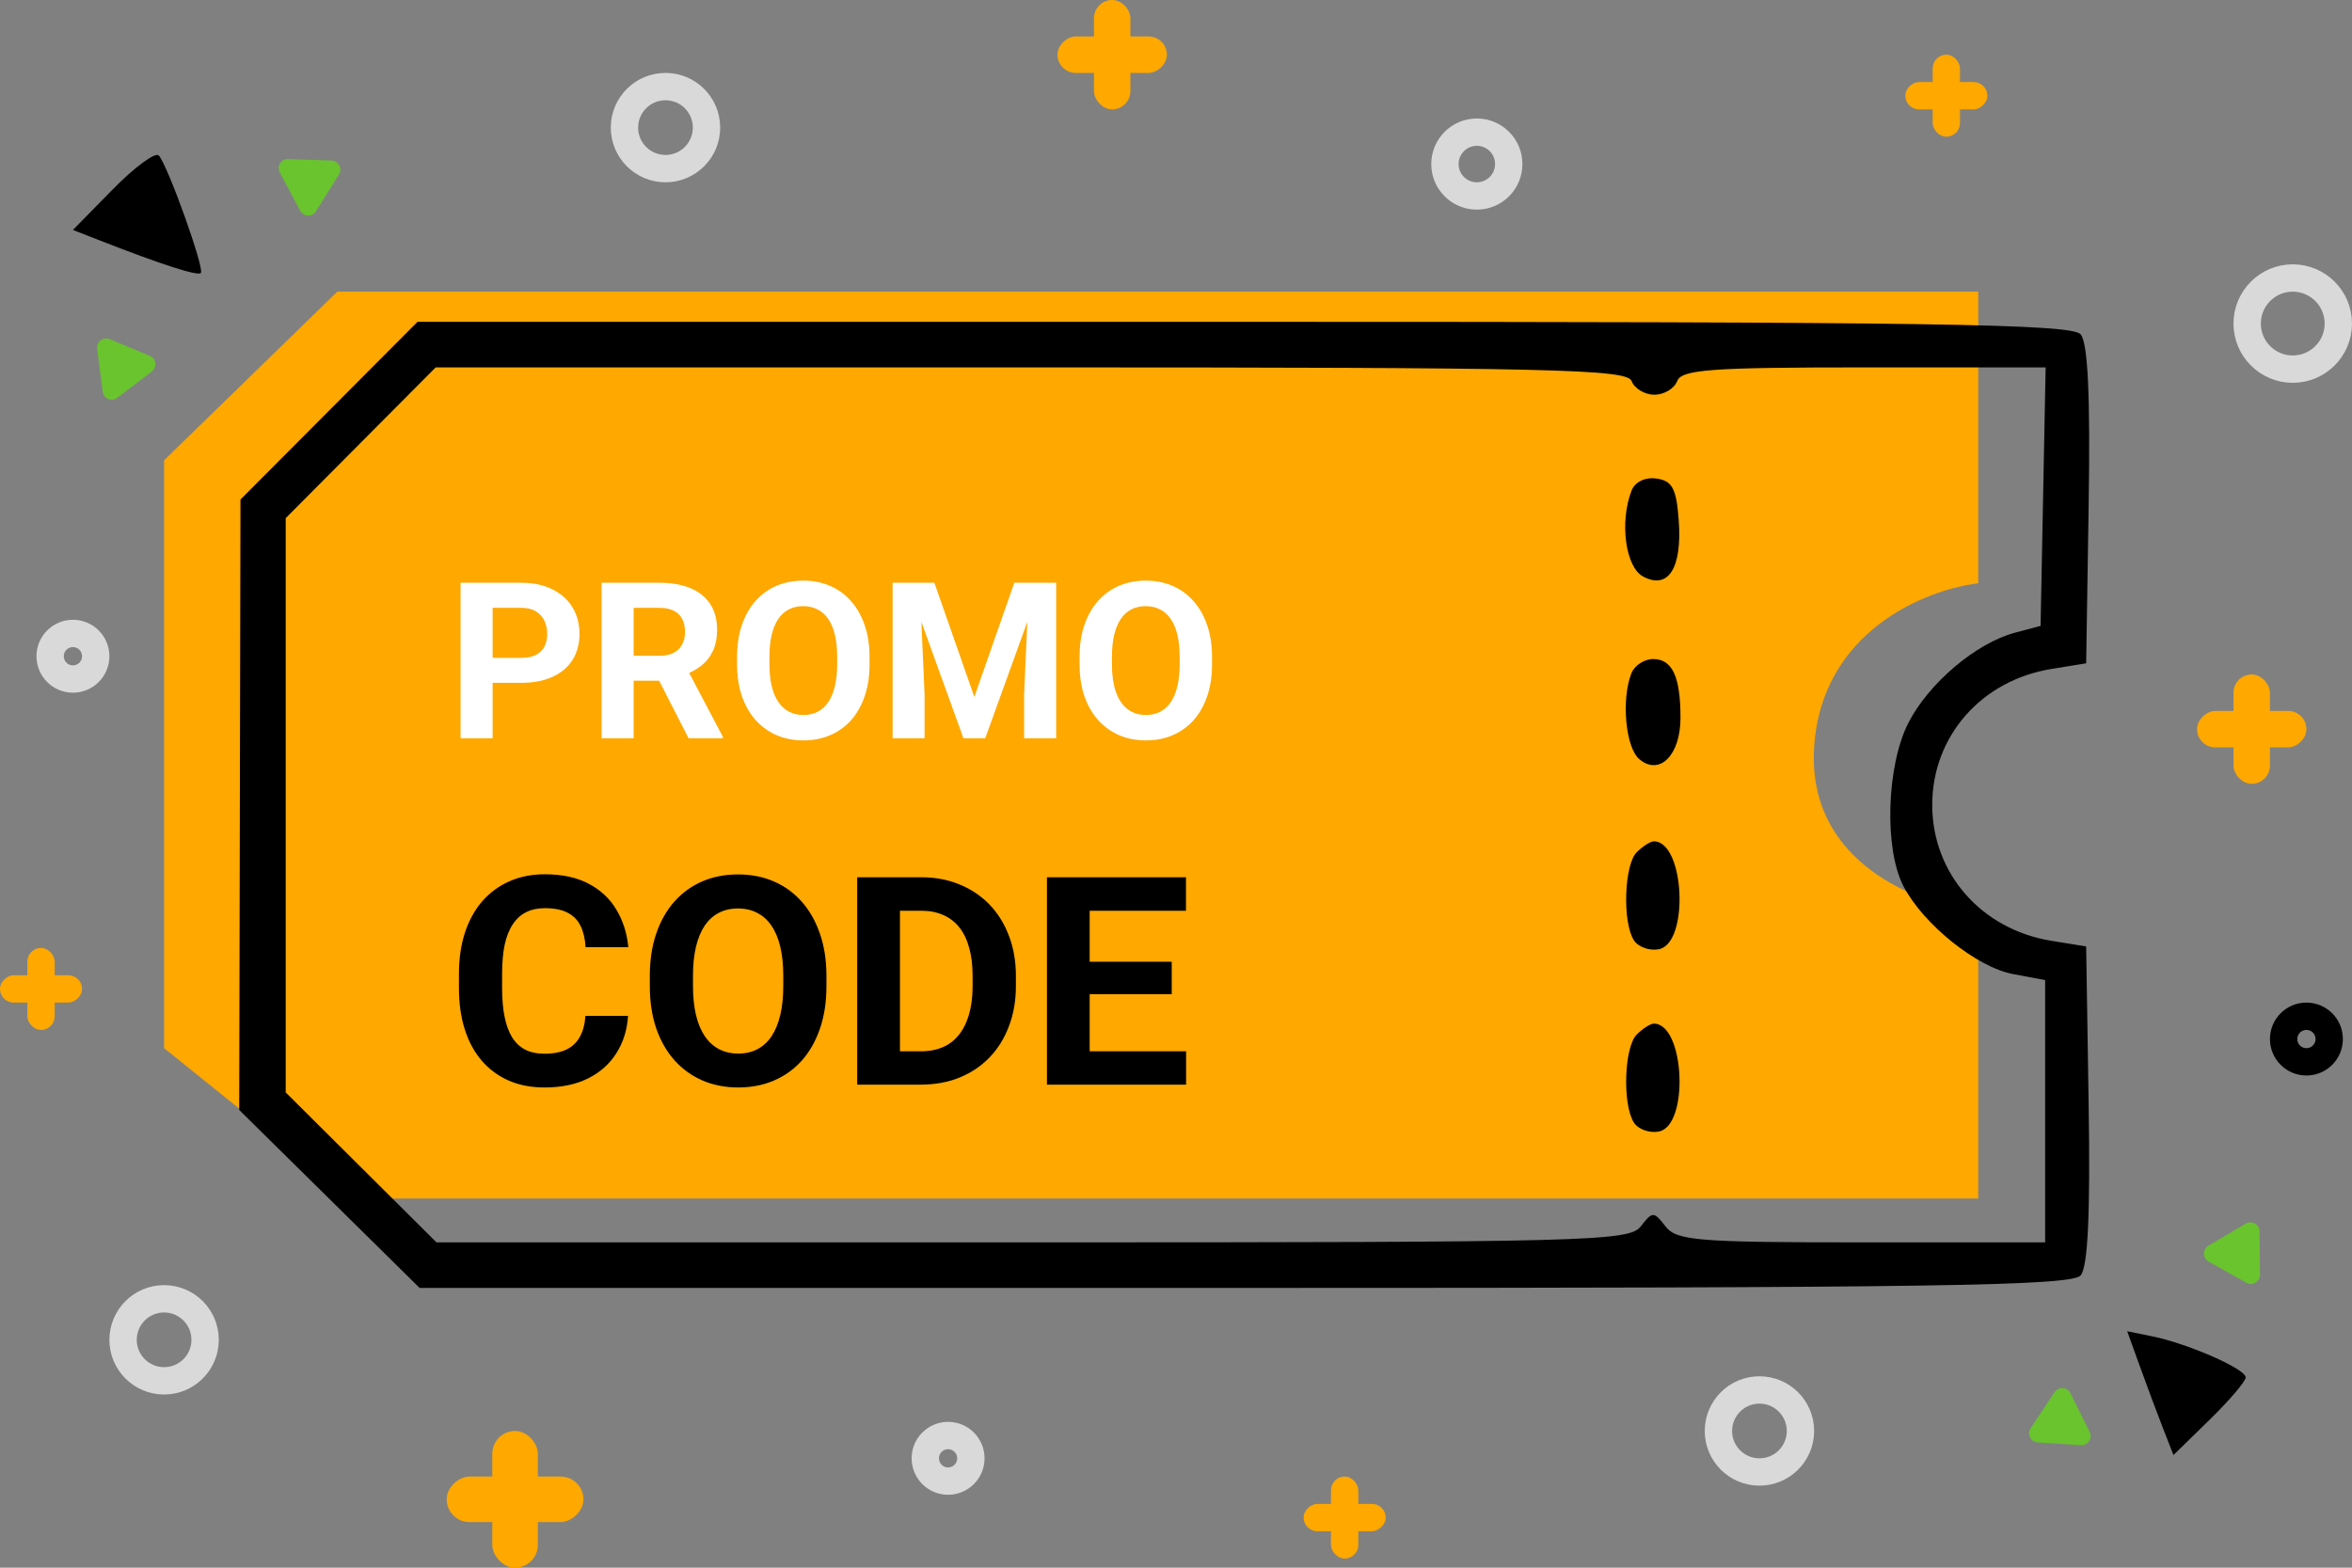 <svg width="258" height="172" viewBox="0 0 258 172" fill="none" xmlns="http://www.w3.org/2000/svg">
<rect x="0" y="0" width="258" height="172" fill="#808080" stroke="none"/>
<path d="M217 32H37L18 50.5V115L38.5 131.5H217V100C210.667 99.333 198.2 94.8 199 82C199.8 69.2 211.333 64.667 217 64V32Z" fill="#FEA800"/>
<path fill-rule="evenodd" clip-rule="evenodd" d="M12.374 20.773L8 25.229L10.92 26.37C17.744 29.038 21.675 30.305 22.03 29.95C22.472 29.508 18.414 18.166 17.42 17.062C17.05 16.652 14.779 18.322 12.374 20.773ZM36.09 45.058L26.379 54.808L26.311 88.294L26.242 121.78L36.136 131.544L46.031 141.308H136.562C212.365 141.308 227.281 141.083 228.241 139.926C229.03 138.975 229.302 133.142 229.113 121.193L228.839 103.84L225.024 103.221C217.343 101.974 211.954 95.826 211.954 88.308C211.954 80.79 217.343 74.642 225.024 73.395L228.839 72.776L229.113 55.423C229.302 43.474 229.03 37.641 228.241 36.69C227.281 35.533 212.348 35.308 136.448 35.308H45.801L36.09 45.058ZM178.977 41.808C179.294 42.633 180.419 43.308 181.477 43.308C182.536 43.308 183.661 42.633 183.977 41.808C184.462 40.544 187.689 40.308 204.473 40.308H224.394L224.116 54.487L223.839 68.667L221.024 69.418C216.758 70.557 211.554 74.967 209.33 79.326C206.941 84.009 206.665 93.105 208.788 97.209C210.955 101.399 216.837 106.123 220.818 106.87L224.339 107.531V121.919V136.308H204.199C186.203 136.308 183.915 136.122 182.699 134.558C181.404 132.891 181.274 132.891 179.979 134.558C178.708 136.193 174.321 136.308 113.25 136.308H47.881L39.61 128.08L31.339 119.852V88.351V56.85L39.567 48.579L47.795 40.308H113.098C170.223 40.308 178.474 40.496 178.977 41.808ZM178.966 53.837C177.641 57.289 178.305 62.22 180.234 63.252C182.997 64.731 184.525 62.343 184.15 57.132C183.897 53.607 183.447 52.752 181.716 52.505C180.464 52.326 179.336 52.873 178.966 53.837ZM178.946 73.89C177.827 76.806 178.324 82.051 179.839 83.308C182.055 85.147 184.339 82.843 184.339 78.767C184.339 74.233 183.445 72.308 181.339 72.308C180.357 72.308 179.28 73.02 178.946 73.89ZM179.539 93.508C178.161 94.886 177.956 101.156 179.224 103.156C179.694 103.898 180.925 104.344 181.959 104.148C185.322 103.509 184.809 92.308 181.417 92.308C181.044 92.308 180.199 92.848 179.539 93.508ZM179.539 113.508C178.161 114.886 177.956 121.156 179.224 123.156C179.694 123.898 180.925 124.344 181.959 124.148C185.322 123.509 184.809 112.308 181.417 112.308C181.044 112.308 180.199 112.848 179.539 113.508ZM234.738 149.933C235.506 152.064 236.649 155.12 237.276 156.724L238.415 159.639L242.377 155.771C244.556 153.643 246.339 151.549 246.339 151.118C246.339 150.194 240.017 147.418 236.089 146.618L233.34 146.058L234.738 149.933Z" fill="black"/>
<rect x="120" width="4" height="12" rx="2" fill="#FEA800"/>
<rect x="128" y="4" width="4" height="12" rx="2" transform="rotate(90 128 4)" fill="#FEA800"/>
<rect x="54" y="157" width="5" height="15" rx="2.5" fill="#FEA800"/>
<rect x="64" y="162" width="5" height="15" rx="2.5" transform="rotate(90 64 162)" fill="#FEA800"/>
<rect x="245" y="74" width="4" height="12" rx="2" fill="#FEA800"/>
<rect x="253" y="78" width="4" height="12" rx="2" transform="rotate(90 253 78)" fill="#FEA800"/>
<rect x="212" y="6" width="3" height="9" rx="1.5" fill="#FEA800"/>
<rect x="218" y="9" width="3" height="9" rx="1.5" transform="rotate(90 218 9)" fill="#FEA800"/>
<rect x="3" y="104" width="3" height="9" rx="1.5" fill="#FEA800"/>
<rect x="9" y="107" width="3" height="9" rx="1.5" transform="rotate(90 9 107)" fill="#FEA800"/>
<rect x="146" y="162" width="3" height="9" rx="1.5" fill="#FEA800"/>
<rect x="152" y="165" width="3" height="9" rx="1.5" transform="rotate(90 152 165)" fill="#FEA800"/>
<circle cx="73" cy="14" r="4.5" stroke="#D9D9D9" stroke-width="3"/>
<circle cx="193" cy="157" r="4.5" stroke="#D9D9D9" stroke-width="3"/>
<circle cx="18" cy="147" r="4.5" stroke="#D9D9D9" stroke-width="3"/>
<circle cx="251.5" cy="35.5" r="5" stroke="#D9D9D9" stroke-width="3"/>
<circle cx="162" cy="18" r="3.5" stroke="#D9D9D9" stroke-width="3"/>
<circle cx="253" cy="114" r="2.5" stroke="black" stroke-width="3"/>
<circle cx="8" cy="72" r="2.5" stroke="#D9D9D9" stroke-width="3"/>
<circle cx="104" cy="160" r="2.5" stroke="#D9D9D9" stroke-width="3"/>
<path d="M34.662 23.182C34.255 23.835 33.293 23.803 32.931 23.124L30.691 18.922C30.329 18.243 30.838 17.427 31.608 17.453L36.366 17.614C37.135 17.64 37.588 18.489 37.181 19.142L34.662 23.182Z" fill="#6AC42D"/>
<path d="M247.908 139.86C247.917 140.629 247.089 141.12 246.418 140.743L242.268 138.41C241.597 138.033 241.586 137.071 242.248 136.678L246.343 134.251C247.005 133.858 247.844 134.329 247.853 135.099L247.908 139.86Z" fill="#6AC42D"/>
<path d="M225.378 152.741C225.804 152.1 226.765 152.161 227.107 152.85L229.223 157.115C229.565 157.804 229.033 158.606 228.264 158.557L223.513 158.258C222.745 158.209 222.317 157.347 222.743 156.706L225.378 152.741Z" fill="#6AC42D"/>
<path d="M16.428 39.043C17.139 39.339 17.262 40.293 16.65 40.761L12.866 43.649C12.254 44.116 11.366 43.745 11.267 42.982L10.658 38.26C10.559 37.497 11.324 36.913 12.035 37.209L16.428 39.043Z" fill="#6AC42D"/>
<path d="M57.168 74.918H52.82V72.176H57.168C57.84 72.176 58.387 72.066 58.809 71.848C59.23 71.621 59.539 71.309 59.734 70.91C59.93 70.512 60.027 70.062 60.027 69.562C60.027 69.055 59.93 68.582 59.734 68.144C59.539 67.707 59.23 67.356 58.809 67.09C58.387 66.824 57.84 66.691 57.168 66.691H54.039V81H50.523V63.938H57.168C58.504 63.938 59.648 64.18 60.602 64.664C61.562 65.141 62.297 65.801 62.805 66.644C63.312 67.488 63.566 68.453 63.566 69.539C63.566 70.641 63.312 71.594 62.805 72.398C62.297 73.203 61.562 73.824 60.602 74.262C59.648 74.699 58.504 74.918 57.168 74.918ZM65.992 63.938H72.356C73.66 63.938 74.781 64.133 75.719 64.523C76.664 64.914 77.391 65.492 77.898 66.258C78.406 67.023 78.66 67.965 78.66 69.082C78.66 69.996 78.504 70.781 78.191 71.438C77.887 72.086 77.453 72.629 76.891 73.066C76.336 73.496 75.684 73.84 74.934 74.098L73.82 74.684H68.289L68.266 71.941H72.379C72.996 71.941 73.508 71.832 73.914 71.613C74.32 71.394 74.625 71.09 74.828 70.699C75.039 70.309 75.144 69.856 75.144 69.34C75.144 68.793 75.043 68.32 74.84 67.922C74.637 67.523 74.328 67.219 73.914 67.008C73.5 66.797 72.981 66.691 72.356 66.691H69.508V81H65.992V63.938ZM75.531 81L71.641 73.394L75.356 73.371L79.293 80.836V81H75.531ZM95.383 72.07V72.879C95.383 74.176 95.207 75.34 94.856 76.371C94.504 77.402 94.008 78.281 93.367 79.008C92.727 79.727 91.961 80.277 91.07 80.66C90.188 81.043 89.207 81.234 88.129 81.234C87.059 81.234 86.078 81.043 85.188 80.66C84.305 80.277 83.539 79.727 82.891 79.008C82.242 78.281 81.738 77.402 81.379 76.371C81.027 75.34 80.852 74.176 80.852 72.879V72.07C80.852 70.766 81.027 69.602 81.379 68.578C81.731 67.547 82.227 66.668 82.867 65.941C83.516 65.215 84.281 64.66 85.164 64.277C86.055 63.895 87.035 63.703 88.106 63.703C89.184 63.703 90.164 63.895 91.047 64.277C91.938 64.66 92.703 65.215 93.344 65.941C93.992 66.668 94.492 67.547 94.844 68.578C95.203 69.602 95.383 70.766 95.383 72.07ZM91.832 72.879V72.047C91.832 71.141 91.75 70.344 91.586 69.656C91.422 68.969 91.18 68.391 90.859 67.922C90.539 67.453 90.148 67.102 89.688 66.867C89.227 66.625 88.699 66.504 88.106 66.504C87.512 66.504 86.984 66.625 86.523 66.867C86.07 67.102 85.684 67.453 85.363 67.922C85.051 68.391 84.812 68.969 84.648 69.656C84.484 70.344 84.402 71.141 84.402 72.047V72.879C84.402 73.777 84.484 74.574 84.648 75.269C84.812 75.957 85.055 76.539 85.375 77.016C85.695 77.484 86.086 77.84 86.547 78.082C87.008 78.324 87.535 78.445 88.129 78.445C88.723 78.445 89.25 78.324 89.711 78.082C90.172 77.84 90.559 77.484 90.871 77.016C91.184 76.539 91.422 75.957 91.586 75.269C91.75 74.574 91.832 73.777 91.832 72.879ZM99.519 63.938H102.496L106.879 76.465L111.262 63.938H114.238L108.074 81H105.684L99.519 63.938ZM97.914 63.938H100.879L101.418 76.148V81H97.914V63.938ZM112.879 63.938H115.855V81H112.34V76.148L112.879 63.938ZM132.953 72.07V72.879C132.953 74.176 132.777 75.34 132.426 76.371C132.074 77.402 131.578 78.281 130.938 79.008C130.297 79.727 129.531 80.277 128.641 80.66C127.758 81.043 126.777 81.234 125.699 81.234C124.629 81.234 123.648 81.043 122.758 80.66C121.875 80.277 121.109 79.727 120.461 79.008C119.812 78.281 119.309 77.402 118.949 76.371C118.598 75.34 118.422 74.176 118.422 72.879V72.07C118.422 70.766 118.598 69.602 118.949 68.578C119.301 67.547 119.797 66.668 120.438 65.941C121.086 65.215 121.852 64.66 122.734 64.277C123.625 63.895 124.605 63.703 125.676 63.703C126.754 63.703 127.734 63.895 128.617 64.277C129.508 64.66 130.273 65.215 130.914 65.941C131.562 66.668 132.062 67.547 132.414 68.578C132.773 69.602 132.953 70.766 132.953 72.07ZM129.402 72.879V72.047C129.402 71.141 129.32 70.344 129.156 69.656C128.992 68.969 128.75 68.391 128.43 67.922C128.109 67.453 127.719 67.102 127.258 66.867C126.797 66.625 126.27 66.504 125.676 66.504C125.082 66.504 124.555 66.625 124.094 66.867C123.641 67.102 123.254 67.453 122.934 67.922C122.621 68.391 122.383 68.969 122.219 69.656C122.055 70.344 121.973 71.141 121.973 72.047V72.879C121.973 73.777 122.055 74.574 122.219 75.269C122.383 75.957 122.625 76.539 122.945 77.016C123.266 77.484 123.656 77.84 124.117 78.082C124.578 78.324 125.105 78.445 125.699 78.445C126.293 78.445 126.82 78.324 127.281 78.082C127.742 77.84 128.129 77.484 128.441 77.016C128.754 76.539 128.992 75.957 129.156 75.269C129.32 74.574 129.402 73.777 129.402 72.879Z" fill="white"/>
<path d="M64.219 111.453H68.891C68.797 112.984 68.375 114.344 67.625 115.531C66.885 116.719 65.849 117.646 64.516 118.312C63.193 118.979 61.599 119.312 59.734 119.312C58.276 119.312 56.969 119.062 55.812 118.562C54.656 118.052 53.667 117.323 52.844 116.375C52.031 115.427 51.411 114.281 50.984 112.938C50.557 111.594 50.344 110.089 50.344 108.422V106.844C50.344 105.177 50.562 103.672 51 102.328C51.448 100.974 52.083 99.823 52.906 98.875C53.74 97.927 54.734 97.198 55.891 96.688C57.047 96.177 58.339 95.922 59.766 95.922C61.661 95.922 63.26 96.266 64.562 96.953C65.875 97.641 66.891 98.588 67.609 99.797C68.338 101.005 68.776 102.38 68.922 103.922H64.234C64.182 103.005 64 102.229 63.688 101.594C63.375 100.948 62.901 100.464 62.266 100.141C61.641 99.807 60.807 99.641 59.766 99.641C58.984 99.641 58.302 99.787 57.719 100.078C57.135 100.37 56.646 100.812 56.25 101.406C55.854 102 55.557 102.75 55.359 103.656C55.172 104.552 55.078 105.604 55.078 106.812V108.422C55.078 109.599 55.167 110.635 55.344 111.531C55.521 112.417 55.792 113.167 56.156 113.781C56.531 114.385 57.01 114.844 57.594 115.156C58.188 115.458 58.901 115.609 59.734 115.609C60.714 115.609 61.521 115.453 62.156 115.141C62.792 114.828 63.276 114.365 63.609 113.75C63.953 113.135 64.156 112.37 64.219 111.453ZM90.656 107.094V108.172C90.656 109.901 90.422 111.453 89.953 112.828C89.484 114.203 88.823 115.375 87.969 116.344C87.115 117.302 86.094 118.036 84.906 118.547C83.729 119.057 82.422 119.312 80.984 119.312C79.557 119.312 78.25 119.057 77.062 118.547C75.885 118.036 74.865 117.302 74 116.344C73.135 115.375 72.463 114.203 71.984 112.828C71.516 111.453 71.281 109.901 71.281 108.172V107.094C71.281 105.354 71.516 103.802 71.984 102.438C72.453 101.062 73.115 99.891 73.969 98.922C74.833 97.953 75.854 97.213 77.031 96.703C78.219 96.193 79.526 95.938 80.953 95.938C82.391 95.938 83.698 96.193 84.875 96.703C86.062 97.213 87.083 97.953 87.938 98.922C88.802 99.891 89.469 101.062 89.938 102.438C90.417 103.802 90.656 105.354 90.656 107.094ZM85.922 108.172V107.062C85.922 105.854 85.812 104.792 85.594 103.875C85.375 102.958 85.052 102.188 84.625 101.562C84.198 100.938 83.677 100.469 83.062 100.156C82.448 99.833 81.745 99.672 80.953 99.672C80.162 99.672 79.458 99.833 78.844 100.156C78.24 100.469 77.724 100.938 77.297 101.562C76.88 102.188 76.562 102.958 76.344 103.875C76.125 104.792 76.016 105.854 76.016 107.062V108.172C76.016 109.37 76.125 110.432 76.344 111.359C76.562 112.276 76.885 113.052 77.312 113.688C77.74 114.312 78.26 114.786 78.875 115.109C79.49 115.432 80.193 115.594 80.984 115.594C81.776 115.594 82.479 115.432 83.094 115.109C83.708 114.786 84.224 114.312 84.641 113.688C85.057 113.052 85.375 112.276 85.594 111.359C85.812 110.432 85.922 109.37 85.922 108.172ZM101.016 119H96.062L96.094 115.344H101.016C102.245 115.344 103.281 115.068 104.125 114.516C104.969 113.953 105.604 113.135 106.031 112.062C106.469 110.99 106.688 109.693 106.688 108.172V107.062C106.688 105.896 106.562 104.87 106.312 103.984C106.073 103.099 105.714 102.354 105.234 101.75C104.755 101.146 104.167 100.693 103.469 100.391C102.771 100.078 101.969 99.922 101.062 99.922H95.969V96.25H101.062C102.583 96.25 103.974 96.51 105.234 97.031C106.505 97.542 107.604 98.276 108.531 99.234C109.458 100.193 110.172 101.339 110.672 102.672C111.182 103.995 111.438 105.469 111.438 107.094V108.172C111.438 109.786 111.182 111.26 110.672 112.594C110.172 113.927 109.458 115.073 108.531 116.031C107.615 116.979 106.516 117.714 105.234 118.234C103.964 118.745 102.557 119 101.016 119ZM98.719 96.25V119H94.031V96.25H98.719ZM130.109 115.344V119H118V115.344H130.109ZM119.531 96.25V119H114.844V96.25H119.531ZM128.531 105.516V109.078H118V105.516H128.531ZM130.094 96.25V99.922H118V96.25H130.094Z" fill="black"/>
</svg>
